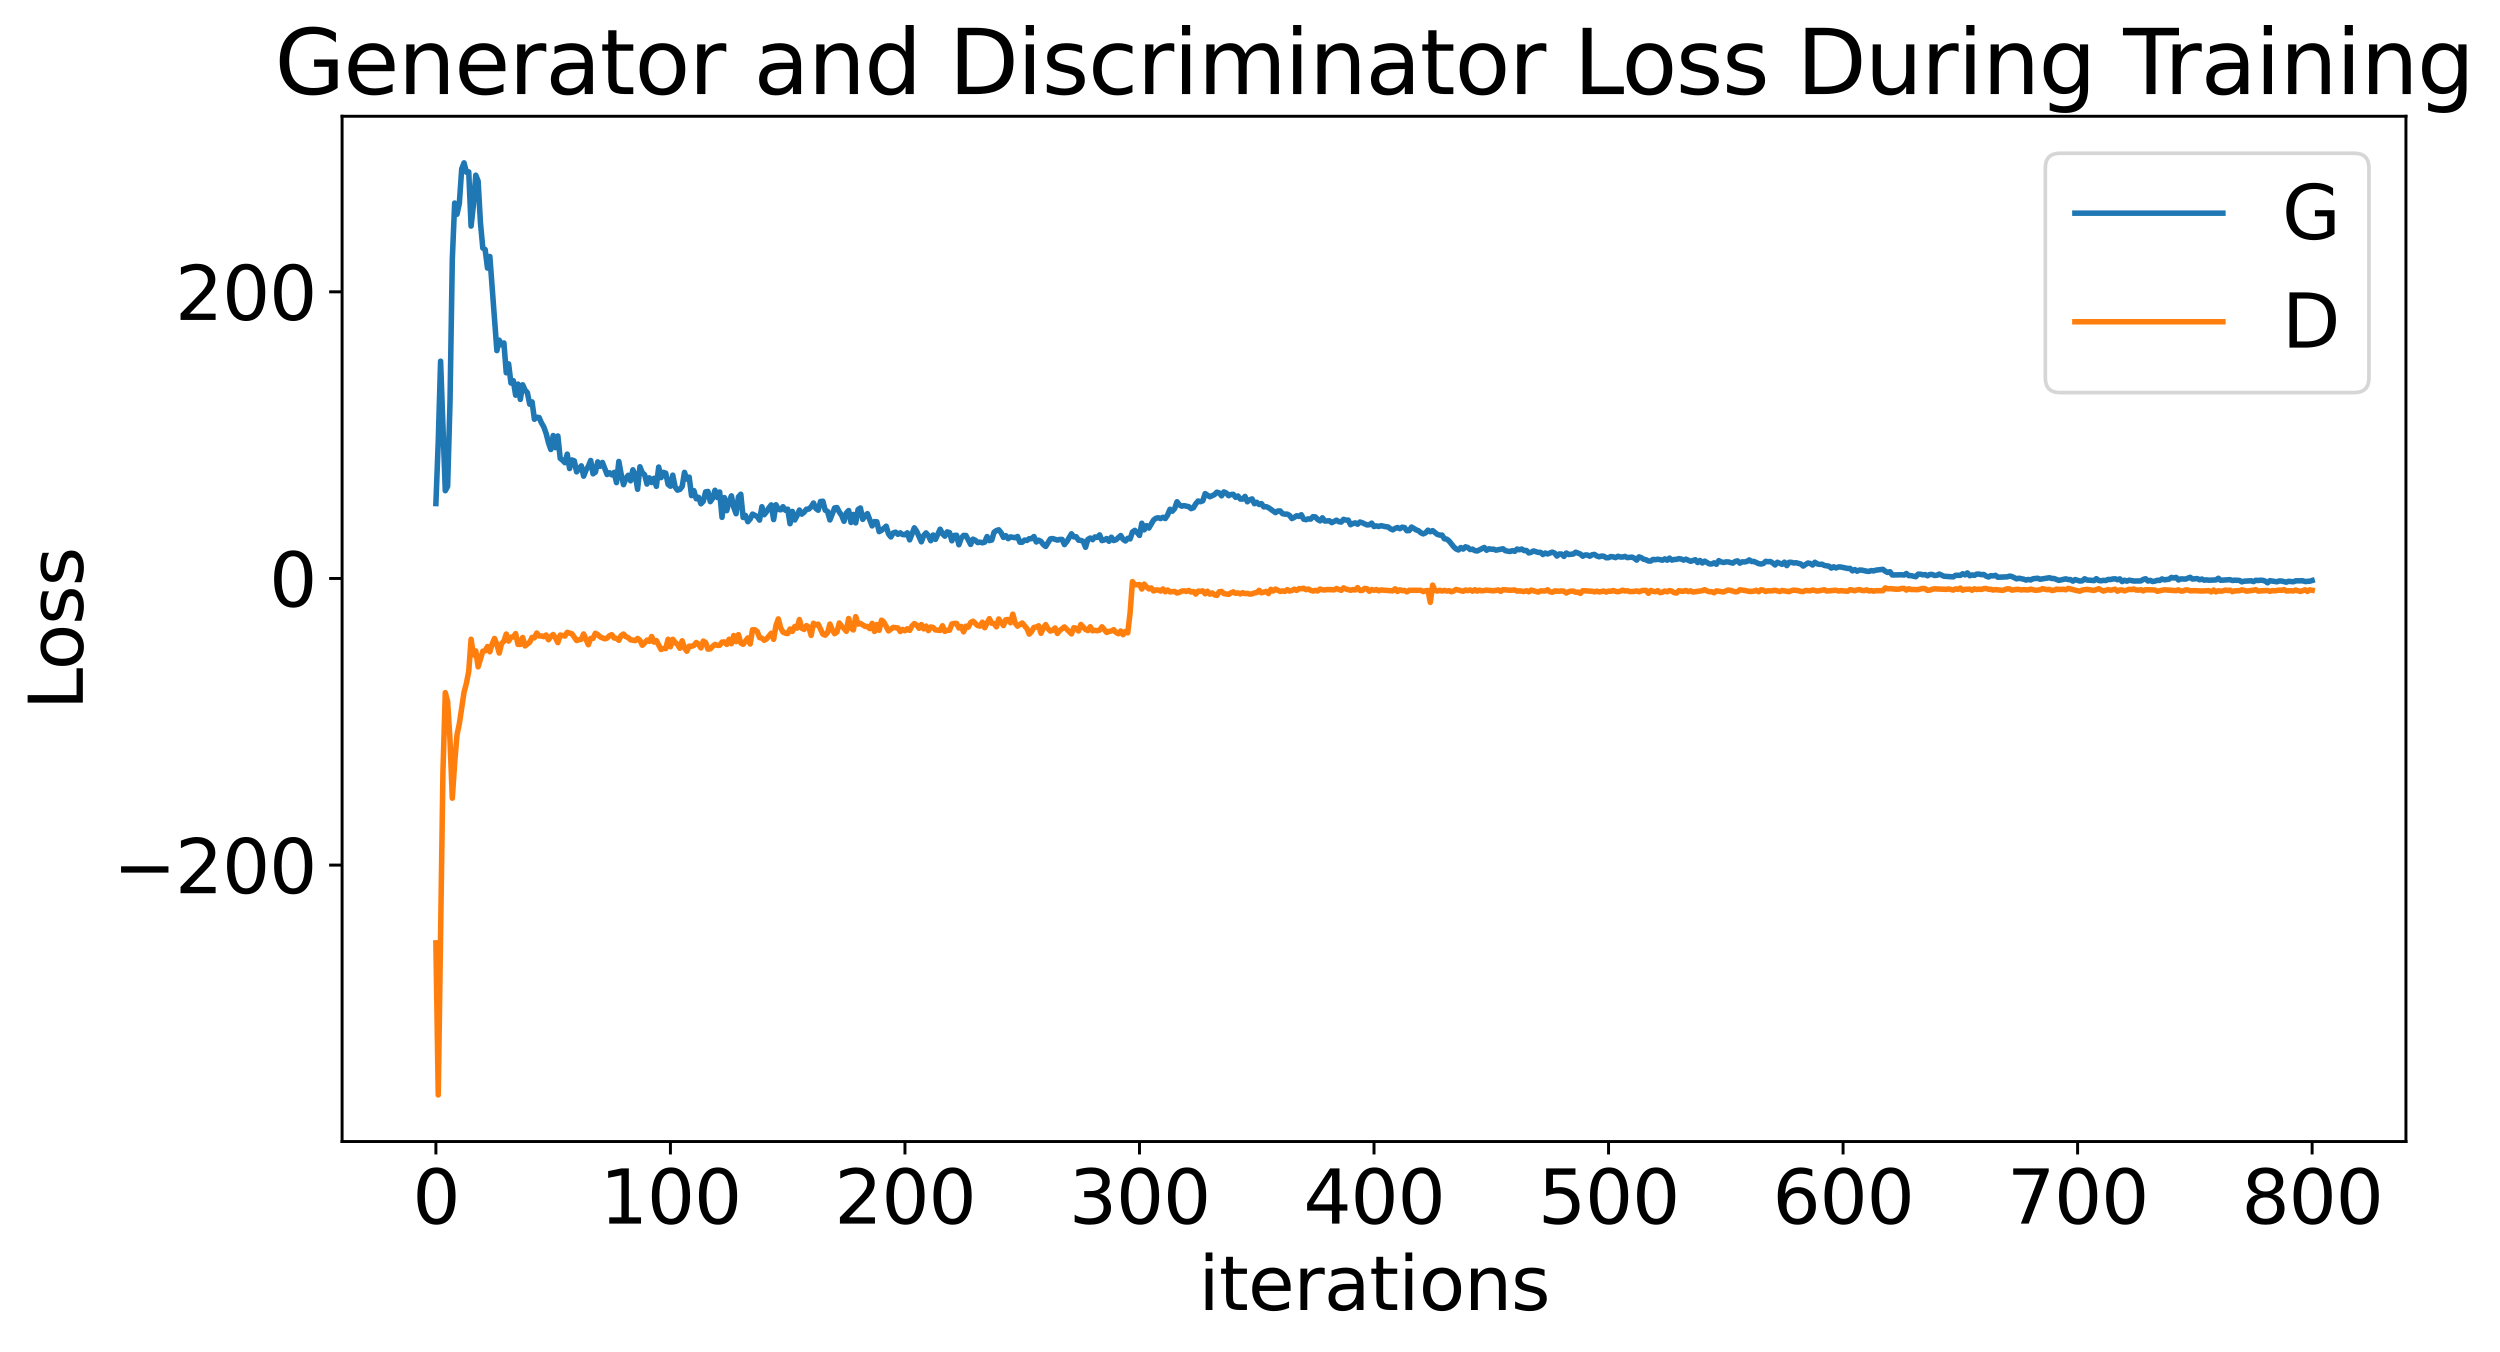 <?xml version="1.0" encoding="utf-8" standalone="no"?>
<!DOCTYPE svg PUBLIC "-//W3C//DTD SVG 1.1//EN"
  "http://www.w3.org/Graphics/SVG/1.1/DTD/svg11.dtd">
<svg xmlns:xlink="http://www.w3.org/1999/xlink" width="675.923pt" height="365.549pt" viewBox="0 0 675.923 365.549" xmlns="http://www.w3.org/2000/svg" version="1.1">
 <defs>
  <style type="text/css">*{stroke-linejoin: round; stroke-linecap: butt}</style>
 </defs>
 <g id="figure_1">
  <g id="patch_1">
   <path d="M 0 365.549 
L 675.923 365.549 
L 675.923 -0 
L 0 -0 
z
" style="fill: #ffffff"/>
  </g>
  <g id="axes_1">
   <g id="patch_2">
    <path d="M 92.491 308.636 
L 650.491 308.636 
L 650.491 31.436 
L 92.491 31.436 
z
" style="fill: #ffffff"/>
   </g>
   <g id="matplotlib.axis_1">
    <g id="xtick_1">
     <g id="line2d_1">
      <defs>
       <path id="m367b1b3e85" d="M 0 0 
L 0 3.5 
" style="stroke: #000000; stroke-width: 0.8"/>
      </defs>
      <g>
       <use xlink:href="#m367b1b3e85" x="117.854" y="308.636" style="stroke: #000000; stroke-width: 0.8"/>
      </g>
     </g>
     <g id="text_1">
      <!-- 0 -->
      <g transform="translate(111.492 330.833) scale(0.2 -0.2)">
       <defs>
        <path id="DejaVuSans-30" d="M 2034 4250 
Q 1547 4250 1301 3770 
Q 1056 3291 1056 2328 
Q 1056 1369 1301 889 
Q 1547 409 2034 409 
Q 2525 409 2770 889 
Q 3016 1369 3016 2328 
Q 3016 3291 2770 3770 
Q 2525 4250 2034 4250 
z
M 2034 4750 
Q 2819 4750 3233 4129 
Q 3647 3509 3647 2328 
Q 3647 1150 3233 529 
Q 2819 -91 2034 -91 
Q 1250 -91 836 529 
Q 422 1150 422 2328 
Q 422 3509 836 4129 
Q 1250 4750 2034 4750 
z
" transform="scale(0.016)"/>
       </defs>
       <use xlink:href="#DejaVuSans-30"/>
      </g>
     </g>
    </g>
    <g id="xtick_2">
     <g id="line2d_2">
      <g>
       <use xlink:href="#m367b1b3e85" x="181.263" y="308.636" style="stroke: #000000; stroke-width: 0.8"/>
      </g>
     </g>
     <g id="text_2">
      <!-- 100 -->
      <g transform="translate(162.176 330.833) scale(0.2 -0.2)">
       <defs>
        <path id="DejaVuSans-31" d="M 794 531 
L 1825 531 
L 1825 4091 
L 703 3866 
L 703 4441 
L 1819 4666 
L 2450 4666 
L 2450 531 
L 3481 531 
L 3481 0 
L 794 0 
L 794 531 
z
" transform="scale(0.016)"/>
       </defs>
       <use xlink:href="#DejaVuSans-31"/>
       <use xlink:href="#DejaVuSans-30" x="63.623"/>
       <use xlink:href="#DejaVuSans-30" x="127.246"/>
      </g>
     </g>
    </g>
    <g id="xtick_3">
     <g id="line2d_3">
      <g>
       <use xlink:href="#m367b1b3e85" x="244.672" y="308.636" style="stroke: #000000; stroke-width: 0.8"/>
      </g>
     </g>
     <g id="text_3">
      <!-- 200 -->
      <g transform="translate(225.585 330.833) scale(0.2 -0.2)">
       <defs>
        <path id="DejaVuSans-32" d="M 1228 531 
L 3431 531 
L 3431 0 
L 469 0 
L 469 531 
Q 828 903 1448 1529 
Q 2069 2156 2228 2338 
Q 2531 2678 2651 2914 
Q 2772 3150 2772 3378 
Q 2772 3750 2511 3984 
Q 2250 4219 1831 4219 
Q 1534 4219 1204 4116 
Q 875 4013 500 3803 
L 500 4441 
Q 881 4594 1212 4672 
Q 1544 4750 1819 4750 
Q 2544 4750 2975 4387 
Q 3406 4025 3406 3419 
Q 3406 3131 3298 2873 
Q 3191 2616 2906 2266 
Q 2828 2175 2409 1742 
Q 1991 1309 1228 531 
z
" transform="scale(0.016)"/>
       </defs>
       <use xlink:href="#DejaVuSans-32"/>
       <use xlink:href="#DejaVuSans-30" x="63.623"/>
       <use xlink:href="#DejaVuSans-30" x="127.246"/>
      </g>
     </g>
    </g>
    <g id="xtick_4">
     <g id="line2d_4">
      <g>
       <use xlink:href="#m367b1b3e85" x="308.082" y="308.636" style="stroke: #000000; stroke-width: 0.8"/>
      </g>
     </g>
     <g id="text_4">
      <!-- 300 -->
      <g transform="translate(288.994 330.833) scale(0.2 -0.2)">
       <defs>
        <path id="DejaVuSans-33" d="M 2597 2516 
Q 3050 2419 3304 2112 
Q 3559 1806 3559 1356 
Q 3559 666 3084 287 
Q 2609 -91 1734 -91 
Q 1441 -91 1130 -33 
Q 819 25 488 141 
L 488 750 
Q 750 597 1062 519 
Q 1375 441 1716 441 
Q 2309 441 2620 675 
Q 2931 909 2931 1356 
Q 2931 1769 2642 2001 
Q 2353 2234 1838 2234 
L 1294 2234 
L 1294 2753 
L 1863 2753 
Q 2328 2753 2575 2939 
Q 2822 3125 2822 3475 
Q 2822 3834 2567 4026 
Q 2313 4219 1838 4219 
Q 1578 4219 1281 4162 
Q 984 4106 628 3988 
L 628 4550 
Q 988 4650 1302 4700 
Q 1616 4750 1894 4750 
Q 2613 4750 3031 4423 
Q 3450 4097 3450 3541 
Q 3450 3153 3228 2886 
Q 3006 2619 2597 2516 
z
" transform="scale(0.016)"/>
       </defs>
       <use xlink:href="#DejaVuSans-33"/>
       <use xlink:href="#DejaVuSans-30" x="63.623"/>
       <use xlink:href="#DejaVuSans-30" x="127.246"/>
      </g>
     </g>
    </g>
    <g id="xtick_5">
     <g id="line2d_5">
      <g>
       <use xlink:href="#m367b1b3e85" x="371.491" y="308.636" style="stroke: #000000; stroke-width: 0.8"/>
      </g>
     </g>
     <g id="text_5">
      <!-- 400 -->
      <g transform="translate(352.403 330.833) scale(0.2 -0.2)">
       <defs>
        <path id="DejaVuSans-34" d="M 2419 4116 
L 825 1625 
L 2419 1625 
L 2419 4116 
z
M 2253 4666 
L 3047 4666 
L 3047 1625 
L 3713 1625 
L 3713 1100 
L 3047 1100 
L 3047 0 
L 2419 0 
L 2419 1100 
L 313 1100 
L 313 1709 
L 2253 4666 
z
" transform="scale(0.016)"/>
       </defs>
       <use xlink:href="#DejaVuSans-34"/>
       <use xlink:href="#DejaVuSans-30" x="63.623"/>
       <use xlink:href="#DejaVuSans-30" x="127.246"/>
      </g>
     </g>
    </g>
    <g id="xtick_6">
     <g id="line2d_6">
      <g>
       <use xlink:href="#m367b1b3e85" x="434.9" y="308.636" style="stroke: #000000; stroke-width: 0.8"/>
      </g>
     </g>
     <g id="text_6">
      <!-- 500 -->
      <g transform="translate(415.812 330.833) scale(0.2 -0.2)">
       <defs>
        <path id="DejaVuSans-35" d="M 691 4666 
L 3169 4666 
L 3169 4134 
L 1269 4134 
L 1269 2991 
Q 1406 3038 1543 3061 
Q 1681 3084 1819 3084 
Q 2600 3084 3056 2656 
Q 3513 2228 3513 1497 
Q 3513 744 3044 326 
Q 2575 -91 1722 -91 
Q 1428 -91 1123 -41 
Q 819 9 494 109 
L 494 744 
Q 775 591 1075 516 
Q 1375 441 1709 441 
Q 2250 441 2565 725 
Q 2881 1009 2881 1497 
Q 2881 1984 2565 2268 
Q 2250 2553 1709 2553 
Q 1456 2553 1204 2497 
Q 953 2441 691 2322 
L 691 4666 
z
" transform="scale(0.016)"/>
       </defs>
       <use xlink:href="#DejaVuSans-35"/>
       <use xlink:href="#DejaVuSans-30" x="63.623"/>
       <use xlink:href="#DejaVuSans-30" x="127.246"/>
      </g>
     </g>
    </g>
    <g id="xtick_7">
     <g id="line2d_7">
      <g>
       <use xlink:href="#m367b1b3e85" x="498.309" y="308.636" style="stroke: #000000; stroke-width: 0.8"/>
      </g>
     </g>
     <g id="text_7">
      <!-- 600 -->
      <g transform="translate(479.221 330.833) scale(0.2 -0.2)">
       <defs>
        <path id="DejaVuSans-36" d="M 2113 2584 
Q 1688 2584 1439 2293 
Q 1191 2003 1191 1497 
Q 1191 994 1439 701 
Q 1688 409 2113 409 
Q 2538 409 2786 701 
Q 3034 994 3034 1497 
Q 3034 2003 2786 2293 
Q 2538 2584 2113 2584 
z
M 3366 4563 
L 3366 3988 
Q 3128 4100 2886 4159 
Q 2644 4219 2406 4219 
Q 1781 4219 1451 3797 
Q 1122 3375 1075 2522 
Q 1259 2794 1537 2939 
Q 1816 3084 2150 3084 
Q 2853 3084 3261 2657 
Q 3669 2231 3669 1497 
Q 3669 778 3244 343 
Q 2819 -91 2113 -91 
Q 1303 -91 875 529 
Q 447 1150 447 2328 
Q 447 3434 972 4092 
Q 1497 4750 2381 4750 
Q 2619 4750 2861 4703 
Q 3103 4656 3366 4563 
z
" transform="scale(0.016)"/>
       </defs>
       <use xlink:href="#DejaVuSans-36"/>
       <use xlink:href="#DejaVuSans-30" x="63.623"/>
       <use xlink:href="#DejaVuSans-30" x="127.246"/>
      </g>
     </g>
    </g>
    <g id="xtick_8">
     <g id="line2d_8">
      <g>
       <use xlink:href="#m367b1b3e85" x="561.718" y="308.636" style="stroke: #000000; stroke-width: 0.8"/>
      </g>
     </g>
     <g id="text_8">
      <!-- 700 -->
      <g transform="translate(542.63 330.833) scale(0.2 -0.2)">
       <defs>
        <path id="DejaVuSans-37" d="M 525 4666 
L 3525 4666 
L 3525 4397 
L 1831 0 
L 1172 0 
L 2766 4134 
L 525 4134 
L 525 4666 
z
" transform="scale(0.016)"/>
       </defs>
       <use xlink:href="#DejaVuSans-37"/>
       <use xlink:href="#DejaVuSans-30" x="63.623"/>
       <use xlink:href="#DejaVuSans-30" x="127.246"/>
      </g>
     </g>
    </g>
    <g id="xtick_9">
     <g id="line2d_9">
      <g>
       <use xlink:href="#m367b1b3e85" x="625.127" y="308.636" style="stroke: #000000; stroke-width: 0.8"/>
      </g>
     </g>
     <g id="text_9">
      <!-- 800 -->
      <g transform="translate(606.039 330.833) scale(0.2 -0.2)">
       <defs>
        <path id="DejaVuSans-38" d="M 2034 2216 
Q 1584 2216 1326 1975 
Q 1069 1734 1069 1313 
Q 1069 891 1326 650 
Q 1584 409 2034 409 
Q 2484 409 2743 651 
Q 3003 894 3003 1313 
Q 3003 1734 2745 1975 
Q 2488 2216 2034 2216 
z
M 1403 2484 
Q 997 2584 770 2862 
Q 544 3141 544 3541 
Q 544 4100 942 4425 
Q 1341 4750 2034 4750 
Q 2731 4750 3128 4425 
Q 3525 4100 3525 3541 
Q 3525 3141 3298 2862 
Q 3072 2584 2669 2484 
Q 3125 2378 3379 2068 
Q 3634 1759 3634 1313 
Q 3634 634 3220 271 
Q 2806 -91 2034 -91 
Q 1263 -91 848 271 
Q 434 634 434 1313 
Q 434 1759 690 2068 
Q 947 2378 1403 2484 
z
M 1172 3481 
Q 1172 3119 1398 2916 
Q 1625 2713 2034 2713 
Q 2441 2713 2670 2916 
Q 2900 3119 2900 3481 
Q 2900 3844 2670 4047 
Q 2441 4250 2034 4250 
Q 1625 4250 1398 4047 
Q 1172 3844 1172 3481 
z
" transform="scale(0.016)"/>
       </defs>
       <use xlink:href="#DejaVuSans-38"/>
       <use xlink:href="#DejaVuSans-30" x="63.623"/>
       <use xlink:href="#DejaVuSans-30" x="127.246"/>
      </g>
     </g>
    </g>
    <g id="text_10">
     <!-- iterations -->
     <g transform="translate(324.036 354.189) scale(0.2 -0.2)">
      <defs>
       <path id="DejaVuSans-69" d="M 603 3500 
L 1178 3500 
L 1178 0 
L 603 0 
L 603 3500 
z
M 603 4863 
L 1178 4863 
L 1178 4134 
L 603 4134 
L 603 4863 
z
" transform="scale(0.016)"/>
       <path id="DejaVuSans-74" d="M 1172 4494 
L 1172 3500 
L 2356 3500 
L 2356 3053 
L 1172 3053 
L 1172 1153 
Q 1172 725 1289 603 
Q 1406 481 1766 481 
L 2356 481 
L 2356 0 
L 1766 0 
Q 1100 0 847 248 
Q 594 497 594 1153 
L 594 3053 
L 172 3053 
L 172 3500 
L 594 3500 
L 594 4494 
L 1172 4494 
z
" transform="scale(0.016)"/>
       <path id="DejaVuSans-65" d="M 3597 1894 
L 3597 1613 
L 953 1613 
Q 991 1019 1311 708 
Q 1631 397 2203 397 
Q 2534 397 2845 478 
Q 3156 559 3463 722 
L 3463 178 
Q 3153 47 2828 -22 
Q 2503 -91 2169 -91 
Q 1331 -91 842 396 
Q 353 884 353 1716 
Q 353 2575 817 3079 
Q 1281 3584 2069 3584 
Q 2775 3584 3186 3129 
Q 3597 2675 3597 1894 
z
M 3022 2063 
Q 3016 2534 2758 2815 
Q 2500 3097 2075 3097 
Q 1594 3097 1305 2825 
Q 1016 2553 972 2059 
L 3022 2063 
z
" transform="scale(0.016)"/>
       <path id="DejaVuSans-72" d="M 2631 2963 
Q 2534 3019 2420 3045 
Q 2306 3072 2169 3072 
Q 1681 3072 1420 2755 
Q 1159 2438 1159 1844 
L 1159 0 
L 581 0 
L 581 3500 
L 1159 3500 
L 1159 2956 
Q 1341 3275 1631 3429 
Q 1922 3584 2338 3584 
Q 2397 3584 2469 3576 
Q 2541 3569 2628 3553 
L 2631 2963 
z
" transform="scale(0.016)"/>
       <path id="DejaVuSans-61" d="M 2194 1759 
Q 1497 1759 1228 1600 
Q 959 1441 959 1056 
Q 959 750 1161 570 
Q 1363 391 1709 391 
Q 2188 391 2477 730 
Q 2766 1069 2766 1631 
L 2766 1759 
L 2194 1759 
z
M 3341 1997 
L 3341 0 
L 2766 0 
L 2766 531 
Q 2569 213 2275 61 
Q 1981 -91 1556 -91 
Q 1019 -91 701 211 
Q 384 513 384 1019 
Q 384 1609 779 1909 
Q 1175 2209 1959 2209 
L 2766 2209 
L 2766 2266 
Q 2766 2663 2505 2880 
Q 2244 3097 1772 3097 
Q 1472 3097 1187 3025 
Q 903 2953 641 2809 
L 641 3341 
Q 956 3463 1253 3523 
Q 1550 3584 1831 3584 
Q 2591 3584 2966 3190 
Q 3341 2797 3341 1997 
z
" transform="scale(0.016)"/>
       <path id="DejaVuSans-6f" d="M 1959 3097 
Q 1497 3097 1228 2736 
Q 959 2375 959 1747 
Q 959 1119 1226 758 
Q 1494 397 1959 397 
Q 2419 397 2687 759 
Q 2956 1122 2956 1747 
Q 2956 2369 2687 2733 
Q 2419 3097 1959 3097 
z
M 1959 3584 
Q 2709 3584 3137 3096 
Q 3566 2609 3566 1747 
Q 3566 888 3137 398 
Q 2709 -91 1959 -91 
Q 1206 -91 779 398 
Q 353 888 353 1747 
Q 353 2609 779 3096 
Q 1206 3584 1959 3584 
z
" transform="scale(0.016)"/>
       <path id="DejaVuSans-6e" d="M 3513 2113 
L 3513 0 
L 2938 0 
L 2938 2094 
Q 2938 2591 2744 2837 
Q 2550 3084 2163 3084 
Q 1697 3084 1428 2787 
Q 1159 2491 1159 1978 
L 1159 0 
L 581 0 
L 581 3500 
L 1159 3500 
L 1159 2956 
Q 1366 3272 1645 3428 
Q 1925 3584 2291 3584 
Q 2894 3584 3203 3211 
Q 3513 2838 3513 2113 
z
" transform="scale(0.016)"/>
       <path id="DejaVuSans-73" d="M 2834 3397 
L 2834 2853 
Q 2591 2978 2328 3040 
Q 2066 3103 1784 3103 
Q 1356 3103 1142 2972 
Q 928 2841 928 2578 
Q 928 2378 1081 2264 
Q 1234 2150 1697 2047 
L 1894 2003 
Q 2506 1872 2764 1633 
Q 3022 1394 3022 966 
Q 3022 478 2636 193 
Q 2250 -91 1575 -91 
Q 1294 -91 989 -36 
Q 684 19 347 128 
L 347 722 
Q 666 556 975 473 
Q 1284 391 1588 391 
Q 1994 391 2212 530 
Q 2431 669 2431 922 
Q 2431 1156 2273 1281 
Q 2116 1406 1581 1522 
L 1381 1569 
Q 847 1681 609 1914 
Q 372 2147 372 2553 
Q 372 3047 722 3315 
Q 1072 3584 1716 3584 
Q 2034 3584 2315 3537 
Q 2597 3491 2834 3397 
z
" transform="scale(0.016)"/>
      </defs>
      <use xlink:href="#DejaVuSans-69"/>
      <use xlink:href="#DejaVuSans-74" x="27.783"/>
      <use xlink:href="#DejaVuSans-65" x="66.992"/>
      <use xlink:href="#DejaVuSans-72" x="128.516"/>
      <use xlink:href="#DejaVuSans-61" x="169.629"/>
      <use xlink:href="#DejaVuSans-74" x="230.908"/>
      <use xlink:href="#DejaVuSans-69" x="270.117"/>
      <use xlink:href="#DejaVuSans-6f" x="297.9"/>
      <use xlink:href="#DejaVuSans-6e" x="359.082"/>
      <use xlink:href="#DejaVuSans-73" x="422.461"/>
     </g>
    </g>
   </g>
   <g id="matplotlib.axis_2">
    <g id="ytick_1">
     <g id="line2d_10">
      <defs>
       <path id="m7cc8d601c6" d="M 0 0 
L -3.5 0 
" style="stroke: #000000; stroke-width: 0.8"/>
      </defs>
      <g>
       <use xlink:href="#m7cc8d601c6" x="92.491" y="233.899" style="stroke: #000000; stroke-width: 0.8"/>
      </g>
     </g>
     <g id="text_11">
      <!-- −200 -->
      <g transform="translate(30.556 241.498) scale(0.2 -0.2)">
       <defs>
        <path id="DejaVuSans-2212" d="M 678 2272 
L 4684 2272 
L 4684 1741 
L 678 1741 
L 678 2272 
z
" transform="scale(0.016)"/>
       </defs>
       <use xlink:href="#DejaVuSans-2212"/>
       <use xlink:href="#DejaVuSans-32" x="83.789"/>
       <use xlink:href="#DejaVuSans-30" x="147.412"/>
       <use xlink:href="#DejaVuSans-30" x="211.035"/>
      </g>
     </g>
    </g>
    <g id="ytick_2">
     <g id="line2d_11">
      <g>
       <use xlink:href="#m7cc8d601c6" x="92.491" y="156.401" style="stroke: #000000; stroke-width: 0.8"/>
      </g>
     </g>
     <g id="text_12">
      <!-- 0 -->
      <g transform="translate(72.766 163.999) scale(0.2 -0.2)">
       <use xlink:href="#DejaVuSans-30"/>
      </g>
     </g>
    </g>
    <g id="ytick_3">
     <g id="line2d_12">
      <g>
       <use xlink:href="#m7cc8d601c6" x="92.491" y="78.903" style="stroke: #000000; stroke-width: 0.8"/>
      </g>
     </g>
     <g id="text_13">
      <!-- 200 -->
      <g transform="translate(47.316 86.501) scale(0.2 -0.2)">
       <use xlink:href="#DejaVuSans-32"/>
       <use xlink:href="#DejaVuSans-30" x="63.623"/>
       <use xlink:href="#DejaVuSans-30" x="127.246"/>
      </g>
     </g>
    </g>
    <g id="text_14">
     <!-- Loss -->
     <g transform="translate(22.397 191.971) rotate(-90) scale(0.2 -0.2)">
      <defs>
       <path id="DejaVuSans-4c" d="M 628 4666 
L 1259 4666 
L 1259 531 
L 3531 531 
L 3531 0 
L 628 0 
L 628 4666 
z
" transform="scale(0.016)"/>
      </defs>
      <use xlink:href="#DejaVuSans-4c"/>
      <use xlink:href="#DejaVuSans-6f" x="53.963"/>
      <use xlink:href="#DejaVuSans-73" x="115.145"/>
      <use xlink:href="#DejaVuSans-73" x="167.244"/>
     </g>
    </g>
   </g>
   <g id="line2d_13">
    <path d="M 117.854 136.14 
L 118.488 119.386 
L 119.122 97.659 
L 120.391 132.665 
L 121.025 131.502 
L 121.659 109.075 
L 122.293 70.057 
L 122.927 54.902 
L 123.561 57.927 
L 124.195 54.949 
L 124.829 45.68 
L 125.463 44.036 
L 126.097 46.554 
L 126.732 46.465 
L 127.366 61.121 
L 128 55.452 
L 128.634 47.372 
L 129.268 48.944 
L 129.902 60.277 
L 130.536 67.071 
L 131.17 67.467 
L 131.804 72.478 
L 132.438 69.343 
L 134.341 94.791 
L 134.975 91.969 
L 135.609 93.23 
L 136.243 92.73 
L 136.877 100.784 
L 137.511 98.378 
L 138.145 103.556 
L 138.779 102.927 
L 139.413 106.844 
L 140.047 103.849 
L 140.682 107.982 
L 141.316 104.046 
L 141.95 105.455 
L 142.584 106.16 
L 143.218 109.28 
L 143.852 108.658 
L 144.486 113.349 
L 145.12 112.803 
L 145.754 112.887 
L 146.388 114.323 
L 147.022 115.419 
L 147.657 117.193 
L 148.291 119.699 
L 148.925 121.53 
L 149.559 117.759 
L 150.193 121.031 
L 150.827 117.875 
L 151.461 123.929 
L 152.095 124.438 
L 152.729 125.099 
L 153.363 122.79 
L 153.997 126.681 
L 154.632 124.354 
L 155.266 124.599 
L 155.9 127.579 
L 157.168 125.95 
L 157.802 128.74 
L 158.436 127.12 
L 159.07 126.067 
L 159.704 124.5 
L 160.338 128.1 
L 160.972 127.649 
L 161.607 124.881 
L 162.241 126.072 
L 162.875 125.034 
L 164.143 128.292 
L 164.777 127.82 
L 165.411 128.384 
L 166.045 127.725 
L 166.679 130.487 
L 167.313 124.764 
L 167.947 128.249 
L 168.582 131.038 
L 169.216 129.37 
L 169.85 128.508 
L 170.484 129.993 
L 171.118 127.025 
L 171.752 128.463 
L 172.386 132.281 
L 173.02 126.205 
L 173.654 127.787 
L 174.288 128.366 
L 174.922 130.871 
L 175.557 129.202 
L 176.191 130.455 
L 176.825 129.325 
L 177.459 131.487 
L 178.093 126.281 
L 178.727 129.134 
L 179.361 127.715 
L 179.995 127.934 
L 180.629 130.968 
L 181.263 131.452 
L 181.897 128.474 
L 182.532 131.652 
L 183.166 132.517 
L 183.8 132.328 
L 184.434 131.551 
L 185.068 127.72 
L 185.702 129.542 
L 186.336 129.013 
L 186.97 133.998 
L 187.604 132.653 
L 188.238 134.847 
L 188.872 134.467 
L 189.507 136.2 
L 190.141 135.547 
L 190.775 132.984 
L 191.409 132.882 
L 192.043 135.628 
L 192.677 134.707 
L 193.311 132.555 
L 193.945 134.507 
L 194.579 133.026 
L 195.213 139.876 
L 195.847 134.537 
L 196.482 138.061 
L 197.116 135.611 
L 197.75 134.071 
L 198.384 137.174 
L 199.018 138.894 
L 199.652 134.347 
L 200.286 133.629 
L 200.92 139.905 
L 201.554 139.352 
L 202.188 141.054 
L 202.822 140.309 
L 203.457 138.999 
L 204.725 139.654 
L 205.359 140.618 
L 205.993 137.012 
L 206.627 139.155 
L 207.261 138.343 
L 207.895 137.298 
L 208.529 136.511 
L 209.163 140.474 
L 209.797 136.475 
L 210.432 137.702 
L 211.066 137.835 
L 211.7 137.004 
L 212.334 137.95 
L 212.968 137.668 
L 213.602 141.592 
L 214.236 138.274 
L 214.87 140.583 
L 215.504 139.393 
L 216.138 137.904 
L 216.772 139.008 
L 217.407 138.483 
L 218.041 137.668 
L 218.675 137.641 
L 219.309 137.022 
L 219.943 136.006 
L 220.577 137.474 
L 221.211 137.945 
L 221.845 135.58 
L 222.479 135.523 
L 223.113 137.943 
L 223.747 138.274 
L 224.382 140.578 
L 225.65 137.335 
L 226.284 137.226 
L 226.918 138.423 
L 227.552 139.345 
L 228.186 140.936 
L 228.82 138.706 
L 229.454 138.032 
L 230.088 141.259 
L 230.722 139.099 
L 231.357 141.37 
L 231.991 137.772 
L 232.625 137.348 
L 233.259 140.418 
L 233.893 139.414 
L 234.527 138.879 
L 235.795 142.185 
L 236.429 141.025 
L 237.063 141.072 
L 237.697 143.736 
L 238.332 143.389 
L 239.6 142.272 
L 240.234 144.384 
L 240.868 145.164 
L 241.502 144.087 
L 242.136 143.884 
L 242.77 144.458 
L 243.404 144.067 
L 244.038 144.523 
L 244.672 144.576 
L 245.307 144.057 
L 245.941 145.965 
L 247.209 142.713 
L 247.843 143.652 
L 249.111 146.492 
L 249.745 144.781 
L 250.379 144.082 
L 251.013 144.852 
L 251.647 146.19 
L 252.282 144.657 
L 252.916 145.826 
L 254.184 143.08 
L 254.818 144.296 
L 255.452 144.961 
L 256.086 143.809 
L 256.72 143.998 
L 257.354 146.216 
L 257.988 144.777 
L 258.622 144.719 
L 259.257 147.279 
L 259.891 145.481 
L 260.525 144.759 
L 261.159 144.778 
L 262.427 147.196 
L 263.061 145.772 
L 263.695 146.071 
L 264.329 146.691 
L 264.963 146.572 
L 265.597 146.758 
L 266.232 146.584 
L 266.866 145.073 
L 267.5 146.164 
L 268.134 146.019 
L 268.768 143.898 
L 269.402 143.448 
L 270.036 143.243 
L 270.67 144.034 
L 271.304 145.291 
L 271.938 144.827 
L 272.572 145.636 
L 273.207 145.168 
L 274.475 145.381 
L 275.109 145.052 
L 275.743 146.596 
L 276.377 146.597 
L 277.011 146.024 
L 277.645 146.121 
L 278.279 145.644 
L 278.913 145.637 
L 279.547 145.064 
L 280.182 146.528 
L 280.816 146.055 
L 281.45 146.379 
L 282.084 147.245 
L 282.718 147.743 
L 283.986 145.699 
L 284.62 145.614 
L 285.888 146.032 
L 286.522 145.842 
L 287.157 145.851 
L 287.791 147.242 
L 288.425 146.433 
L 289.693 144.331 
L 290.327 145.157 
L 290.961 145.113 
L 291.595 146.047 
L 292.229 146.109 
L 292.863 146.358 
L 293.497 147.967 
L 294.132 145.834 
L 294.766 145.472 
L 295.4 145.909 
L 296.034 145.176 
L 296.668 145.312 
L 297.302 144.622 
L 297.936 146.161 
L 298.57 145.989 
L 299.204 145.61 
L 299.838 146.34 
L 300.472 145.256 
L 301.107 146.137 
L 301.741 145.935 
L 303.009 144.794 
L 303.643 145.823 
L 304.277 146.259 
L 304.911 145.546 
L 305.545 145.704 
L 306.179 143.834 
L 306.813 143.393 
L 307.447 143.984 
L 308.082 144.764 
L 308.716 141.472 
L 309.35 143.258 
L 309.984 142.123 
L 310.618 142.771 
L 311.886 140.614 
L 312.52 140.124 
L 313.154 139.984 
L 313.788 140.199 
L 314.422 139.866 
L 315.057 140.192 
L 315.691 139.209 
L 316.325 137.7 
L 316.959 138.212 
L 317.593 137.473 
L 318.227 135.659 
L 318.861 136.514 
L 319.495 136.846 
L 320.129 136.709 
L 321.397 136.991 
L 322.032 137.518 
L 322.666 137.285 
L 323.3 136.197 
L 323.934 135.462 
L 324.568 135.643 
L 325.202 135.398 
L 325.836 133.459 
L 327.104 134.31 
L 328.372 133.713 
L 329.007 133.074 
L 329.641 133.282 
L 330.275 134.055 
L 330.909 133.006 
L 331.543 133.292 
L 332.177 134.015 
L 332.811 133.692 
L 333.445 133.654 
L 334.079 134.464 
L 334.713 134.108 
L 335.347 134.925 
L 335.982 134.937 
L 336.616 134.225 
L 337.25 135.659 
L 337.884 135.125 
L 338.518 134.892 
L 339.152 136.185 
L 339.786 135.805 
L 340.42 136.403 
L 341.054 136.163 
L 341.688 137.044 
L 342.322 136.978 
L 342.957 137.257 
L 344.859 138.599 
L 345.493 138.164 
L 346.127 138.149 
L 346.761 138.876 
L 347.395 139.009 
L 348.029 138.997 
L 348.663 139.359 
L 349.297 140.196 
L 349.932 139.888 
L 350.566 139.446 
L 351.2 139.625 
L 351.834 139.176 
L 352.468 140.361 
L 353.102 140.508 
L 353.736 140.278 
L 354.37 140.344 
L 355.004 139.689 
L 355.638 139.764 
L 356.272 140.471 
L 356.907 140.824 
L 357.541 140.008 
L 358.175 140.868 
L 359.443 140.81 
L 360.077 141.31 
L 361.345 140.643 
L 361.979 141.05 
L 362.613 141.153 
L 363.247 140.423 
L 363.882 140.617 
L 364.516 140.614 
L 365.15 141.863 
L 365.784 141.54 
L 366.418 141.369 
L 367.052 141.728 
L 367.686 141.138 
L 368.32 141.339 
L 369.588 141.923 
L 370.222 141.879 
L 370.857 141.446 
L 371.491 142.349 
L 372.125 142.178 
L 372.759 142.347 
L 373.393 142.126 
L 374.661 142.4 
L 375.295 142.475 
L 375.929 142.971 
L 376.563 143.255 
L 377.197 142.867 
L 377.832 142.625 
L 378.466 142.94 
L 379.1 142.544 
L 379.734 142.637 
L 380.368 143.491 
L 381.002 143.441 
L 381.636 142.499 
L 382.904 143.268 
L 383.538 143.509 
L 384.172 144.054 
L 384.807 144.345 
L 385.441 144.042 
L 386.075 143.35 
L 386.709 143.767 
L 387.343 143.468 
L 388.611 144.489 
L 389.245 144.669 
L 389.879 144.672 
L 390.513 145.67 
L 391.147 145.761 
L 391.782 146.258 
L 393.05 147.848 
L 393.684 148.419 
L 394.318 148.689 
L 394.952 148.047 
L 395.586 148.449 
L 396.22 147.839 
L 396.854 148.049 
L 397.488 148.58 
L 398.122 148.473 
L 398.757 148.87 
L 399.391 148.969 
L 401.293 148.023 
L 401.927 148.769 
L 402.561 148.372 
L 403.195 148.493 
L 403.829 148.478 
L 404.463 148.748 
L 406.366 148.377 
L 407 148.894 
L 408.268 149.113 
L 408.902 148.87 
L 409.536 149.059 
L 410.17 148.448 
L 410.804 148.64 
L 411.438 148.444 
L 412.072 148.854 
L 412.707 148.832 
L 413.341 149.493 
L 413.975 149.321 
L 414.609 148.955 
L 415.877 149.348 
L 416.511 149.344 
L 417.145 149.915 
L 417.779 149.514 
L 418.413 149.77 
L 419.682 149.281 
L 420.316 149.529 
L 420.95 150.34 
L 421.584 149.766 
L 422.218 149.811 
L 422.852 150.424 
L 423.486 149.526 
L 424.12 149.917 
L 425.388 149.784 
L 426.022 149.298 
L 427.291 149.799 
L 427.925 150.376 
L 428.559 150.048 
L 429.193 150.062 
L 429.827 150.378 
L 430.461 149.992 
L 431.095 149.896 
L 431.729 150.321 
L 432.363 150.541 
L 432.997 150.339 
L 433.632 150.392 
L 434.266 150.799 
L 434.9 150.784 
L 435.534 150.476 
L 436.168 150.561 
L 436.802 150.767 
L 437.436 150.405 
L 438.07 150.592 
L 438.704 150.61 
L 439.338 150.436 
L 439.972 150.759 
L 441.241 150.627 
L 441.875 150.923 
L 442.509 151.434 
L 443.143 150.56 
L 443.777 150.813 
L 444.411 151.217 
L 445.045 151.339 
L 445.679 151.683 
L 446.313 151.686 
L 446.947 151.245 
L 447.582 151.34 
L 448.216 151.189 
L 449.484 151.46 
L 450.118 151.103 
L 450.752 151.463 
L 451.386 150.909 
L 452.02 151.436 
L 452.654 151.265 
L 453.288 151.239 
L 453.922 151.036 
L 454.557 151.155 
L 455.191 151.431 
L 455.825 151.183 
L 457.093 151.762 
L 458.361 151.34 
L 458.995 152.078 
L 459.629 151.541 
L 460.263 152.217 
L 460.897 151.72 
L 462.166 152.454 
L 462.8 152.475 
L 463.434 152.178 
L 464.068 152.557 
L 464.702 151.582 
L 465.336 151.907 
L 465.97 152.087 
L 466.604 151.928 
L 467.238 151.923 
L 468.507 152.252 
L 469.141 151.787 
L 469.775 151.652 
L 470.409 152.266 
L 471.043 151.899 
L 471.677 151.932 
L 472.311 151.812 
L 472.945 151.389 
L 473.579 151.815 
L 474.213 151.796 
L 475.482 152.38 
L 476.116 152.495 
L 476.75 152.358 
L 477.384 151.78 
L 478.018 151.87 
L 478.652 151.819 
L 479.286 152.207 
L 479.92 152.745 
L 480.554 152.028 
L 481.822 152.58 
L 482.457 151.995 
L 483.091 152.918 
L 483.725 152.035 
L 484.359 152.038 
L 484.993 152.223 
L 485.627 152.15 
L 486.895 152.495 
L 487.529 153.04 
L 488.797 152.225 
L 489.432 152.338 
L 490.066 152.757 
L 490.7 152.019 
L 491.334 152.466 
L 491.968 152.592 
L 492.602 152.545 
L 493.236 152.875 
L 494.504 153.083 
L 495.138 153.593 
L 495.772 153.245 
L 496.407 153.559 
L 497.041 153.292 
L 497.675 153.298 
L 499.577 153.698 
L 500.211 153.676 
L 500.845 154.341 
L 501.479 153.995 
L 502.113 154.429 
L 502.747 154.116 
L 503.382 154.144 
L 504.65 154.426 
L 505.284 154.495 
L 505.918 154.265 
L 506.552 154.362 
L 507.186 154.155 
L 508.454 154.005 
L 509.088 153.936 
L 509.722 154.46 
L 510.357 154.769 
L 510.991 154.579 
L 511.625 155.456 
L 514.161 155.401 
L 514.795 155.466 
L 515.429 155.063 
L 516.063 155.629 
L 516.697 155.637 
L 517.966 155.926 
L 518.6 155.242 
L 519.234 155.242 
L 519.868 155.431 
L 520.502 155.342 
L 521.136 155.675 
L 521.77 155.318 
L 522.404 155.313 
L 523.038 155.587 
L 523.672 155.54 
L 524.307 155.213 
L 525.575 155.795 
L 528.111 155.969 
L 528.745 155.538 
L 530.013 155.561 
L 530.647 155.128 
L 531.282 155.427 
L 531.916 154.904 
L 532.55 155.656 
L 533.184 155.443 
L 533.818 155.553 
L 534.452 155.221 
L 535.086 155.212 
L 535.72 155.376 
L 536.354 155.325 
L 536.988 155.754 
L 537.622 156 
L 538.257 155.643 
L 538.891 155.713 
L 539.525 155.558 
L 540.159 156.061 
L 542.695 155.963 
L 543.329 155.754 
L 543.963 155.876 
L 545.232 156.5 
L 545.866 156.333 
L 547.134 156.594 
L 547.768 156.833 
L 548.402 156.669 
L 549.036 156.795 
L 549.67 156.477 
L 550.938 156.337 
L 551.572 156.608 
L 554.109 156.2 
L 554.743 156.41 
L 555.377 156.419 
L 556.645 156.92 
L 558.547 156.501 
L 559.182 156.703 
L 559.816 156.705 
L 560.45 157.113 
L 561.084 156.7 
L 562.352 157.104 
L 562.986 157.024 
L 563.62 156.49 
L 564.254 156.827 
L 565.522 156.908 
L 566.157 156.982 
L 566.791 156.459 
L 567.425 156.947 
L 568.059 157.036 
L 568.693 156.908 
L 569.327 156.963 
L 569.961 156.661 
L 570.595 156.696 
L 571.229 156.531 
L 571.863 156.491 
L 572.497 156.747 
L 573.132 156.512 
L 573.766 157.237 
L 574.4 156.882 
L 575.034 157.135 
L 575.668 156.859 
L 576.936 157.092 
L 578.838 157.061 
L 579.472 156.66 
L 580.107 156.484 
L 580.741 157.089 
L 581.375 156.92 
L 582.009 157.22 
L 582.643 157.111 
L 583.277 156.888 
L 583.911 156.938 
L 584.545 156.524 
L 585.179 156.774 
L 586.447 156.596 
L 587.082 156.121 
L 587.716 156.28 
L 588.35 156.109 
L 588.984 156.802 
L 589.618 156.506 
L 590.886 156.571 
L 592.154 156.086 
L 592.788 156.559 
L 594.057 156.429 
L 594.691 156.744 
L 595.325 156.564 
L 595.959 156.866 
L 596.593 156.778 
L 597.227 156.872 
L 599.129 156.797 
L 599.763 156.349 
L 600.397 156.889 
L 602.934 156.721 
L 603.568 156.949 
L 604.202 156.867 
L 605.47 156.925 
L 606.104 157.307 
L 606.738 157.138 
L 608.641 157.021 
L 609.275 157.242 
L 609.909 156.893 
L 610.543 156.954 
L 611.177 156.869 
L 611.811 156.912 
L 612.445 157.117 
L 613.079 157.565 
L 613.713 157.002 
L 615.616 157.304 
L 616.25 157.064 
L 616.884 157.098 
L 618.152 157.402 
L 618.786 157.157 
L 620.054 157.305 
L 620.688 157.041 
L 622.591 157.028 
L 623.225 157.231 
L 624.493 157.135 
L 625.127 156.95 
L 625.127 156.95 
" clip-path="url(#p05c3bbf98e)" style="fill: none; stroke: #1f77b4; stroke-width: 1.5; stroke-linecap: square"/>
   </g>
   <g id="line2d_14">
    <path d="M 117.854 254.938 
L 118.488 296.036 
L 119.757 208.813 
L 120.391 187.277 
L 121.025 189.706 
L 121.659 199.948 
L 122.293 215.798 
L 122.927 206.249 
L 123.561 198.697 
L 124.195 195.653 
L 125.463 187.178 
L 126.097 184.772 
L 126.732 181.518 
L 127.366 172.837 
L 128 177.084 
L 128.634 176.002 
L 129.268 180.292 
L 130.536 176.065 
L 131.17 175.976 
L 131.804 174.803 
L 132.438 176.218 
L 133.072 174.095 
L 133.707 172.622 
L 134.341 174.243 
L 134.975 176.567 
L 135.609 173.999 
L 136.243 173.336 
L 136.877 171.438 
L 137.511 173.335 
L 138.145 172.257 
L 138.779 172.221 
L 139.413 171.318 
L 140.047 174.228 
L 140.682 174.212 
L 141.316 172.362 
L 141.95 174.628 
L 143.218 173.635 
L 143.852 172.337 
L 144.486 172.441 
L 145.12 171.153 
L 145.754 171.941 
L 146.388 171.946 
L 147.022 172.135 
L 147.657 171.688 
L 148.291 172.966 
L 148.925 172.105 
L 149.559 171.553 
L 150.193 172.492 
L 150.827 173.746 
L 151.461 171.708 
L 152.729 171.971 
L 153.363 170.97 
L 154.632 171.355 
L 155.9 173.167 
L 157.168 172.811 
L 157.802 171.41 
L 159.07 174.302 
L 159.704 172.614 
L 160.338 172.593 
L 160.972 171.223 
L 161.607 171.567 
L 162.241 172.198 
L 163.509 172.719 
L 164.143 172.529 
L 164.777 171.88 
L 165.411 171.605 
L 166.045 172.486 
L 166.679 172.589 
L 167.313 173.111 
L 167.947 171.825 
L 168.582 171.428 
L 169.216 172.135 
L 169.85 172.388 
L 170.484 172.99 
L 171.752 173.197 
L 172.386 172.616 
L 173.02 173.117 
L 173.654 174.451 
L 174.288 173.849 
L 174.922 173.067 
L 175.557 173.406 
L 176.191 172.091 
L 176.825 173.6 
L 177.459 173.205 
L 178.727 175.601 
L 179.361 175.336 
L 179.995 175.347 
L 180.629 172.839 
L 181.263 174.866 
L 181.897 172.849 
L 182.532 173.692 
L 183.166 174.198 
L 183.8 175.266 
L 184.434 173.254 
L 185.068 175.196 
L 185.702 176.064 
L 186.336 174.711 
L 186.97 174.717 
L 187.604 174.534 
L 188.238 173.717 
L 188.872 174.202 
L 189.507 175.168 
L 190.141 173.33 
L 190.775 173.708 
L 191.409 175.513 
L 192.043 175.413 
L 192.677 174.743 
L 193.311 174.236 
L 193.945 174.495 
L 194.579 174.458 
L 195.213 173.598 
L 195.847 173.557 
L 196.482 174.227 
L 197.116 172.842 
L 197.75 174.034 
L 198.384 171.827 
L 199.018 173.467 
L 199.652 171.591 
L 200.286 173.837 
L 200.92 174.197 
L 202.188 172.478 
L 202.822 174.106 
L 203.457 170.267 
L 204.091 170.282 
L 204.725 170.728 
L 205.359 172.379 
L 205.993 172.545 
L 206.627 173.107 
L 207.261 172.728 
L 208.529 171.207 
L 209.163 172.857 
L 209.797 169.133 
L 210.432 167.331 
L 211.066 169.746 
L 211.7 170.899 
L 212.334 171.197 
L 212.968 171.291 
L 213.602 170.066 
L 214.236 170.702 
L 214.87 169.389 
L 215.504 169.828 
L 216.138 167.509 
L 216.772 169.868 
L 217.407 170.174 
L 218.041 169.14 
L 218.675 169.549 
L 219.309 171.784 
L 219.943 168.518 
L 220.577 168.988 
L 221.211 168.75 
L 222.479 171.451 
L 223.113 171.729 
L 223.747 171.055 
L 224.382 168.73 
L 225.016 170.262 
L 225.65 171.317 
L 226.284 170.892 
L 226.918 168.434 
L 227.552 169.293 
L 228.186 169.887 
L 228.82 170.686 
L 229.454 167.229 
L 230.088 169.86 
L 230.722 170.316 
L 231.357 166.725 
L 231.991 168.727 
L 232.625 168.559 
L 233.893 169.359 
L 234.527 169.37 
L 235.161 169.962 
L 235.795 168.556 
L 236.429 170.719 
L 237.063 168.861 
L 237.697 170.408 
L 238.332 167.685 
L 238.966 168.199 
L 240.234 170.578 
L 241.502 169.629 
L 242.77 169.776 
L 243.404 170.736 
L 244.038 170.17 
L 244.672 170.534 
L 245.307 170.004 
L 245.941 170.423 
L 246.575 169.233 
L 247.209 168.608 
L 247.843 168.982 
L 248.477 169.866 
L 249.111 168.867 
L 249.745 170.029 
L 250.379 169.272 
L 251.013 170.494 
L 251.647 169.512 
L 252.282 169.666 
L 252.916 170.313 
L 254.184 170.442 
L 254.818 169.194 
L 255.452 170.7 
L 256.086 170.408 
L 256.72 170.391 
L 257.354 168.708 
L 257.988 168.568 
L 258.622 168.555 
L 259.257 169.783 
L 259.891 169.375 
L 260.525 170.829 
L 261.159 169.301 
L 261.793 169.558 
L 262.427 168.335 
L 263.061 167.962 
L 264.329 169.138 
L 264.963 169.273 
L 265.597 168.227 
L 266.232 169.717 
L 267.5 167.265 
L 268.134 168.508 
L 268.768 168.569 
L 269.402 169.474 
L 270.036 167.353 
L 271.304 169.124 
L 271.938 167.556 
L 272.572 167.498 
L 273.207 168.373 
L 273.841 166.058 
L 274.475 168.456 
L 275.109 169.284 
L 276.377 168.434 
L 277.645 169.942 
L 278.279 171.443 
L 278.913 170.744 
L 279.547 169.635 
L 280.182 169.532 
L 280.816 169.192 
L 281.45 171.22 
L 282.084 169.751 
L 282.718 168.883 
L 283.352 169.998 
L 283.986 170.62 
L 284.62 170.429 
L 285.254 169.789 
L 285.888 171.271 
L 286.522 170.455 
L 287.791 169.501 
L 289.693 171.379 
L 290.327 169.724 
L 290.961 169.908 
L 291.595 170.598 
L 292.229 168.846 
L 293.497 170.197 
L 294.132 170.477 
L 294.766 169.453 
L 295.4 170.539 
L 296.034 170.414 
L 296.668 170.541 
L 297.302 170.364 
L 297.936 169.476 
L 299.204 170.988 
L 299.838 170.72 
L 300.472 170.611 
L 301.107 170.251 
L 301.741 170.984 
L 302.375 171.334 
L 303.009 170.607 
L 303.643 171.595 
L 304.277 170.748 
L 304.911 171.102 
L 305.545 165.668 
L 306.179 157.26 
L 306.813 158.109 
L 308.082 158.065 
L 308.716 159.253 
L 309.35 157.933 
L 309.984 158.683 
L 310.618 159.217 
L 311.252 158.952 
L 311.886 159.774 
L 312.52 159.497 
L 313.154 159.514 
L 313.788 159.81 
L 314.422 159.243 
L 315.057 159.991 
L 315.691 159.521 
L 316.325 160.026 
L 317.593 159.908 
L 318.227 160.33 
L 318.861 160.155 
L 319.495 159.819 
L 320.129 159.735 
L 320.763 159.897 
L 321.397 159.638 
L 322.032 160.053 
L 322.666 159.949 
L 323.3 160.615 
L 323.934 159.828 
L 324.568 159.866 
L 325.202 159.767 
L 325.836 160.545 
L 326.47 159.858 
L 327.104 160.629 
L 327.738 160.316 
L 328.372 160.832 
L 329.007 160.979 
L 329.641 159.986 
L 330.275 159.913 
L 330.909 160.488 
L 332.177 160.707 
L 332.811 160.287 
L 333.445 160.027 
L 334.079 160.417 
L 334.713 160.304 
L 335.347 160.573 
L 335.982 160.25 
L 336.616 160.492 
L 337.25 160.433 
L 337.884 160.644 
L 338.518 160.544 
L 339.152 160.313 
L 339.786 160.211 
L 340.42 159.614 
L 341.054 160.273 
L 342.322 159.907 
L 342.957 160.475 
L 343.591 159.343 
L 344.225 159.78 
L 344.859 159.274 
L 346.127 159.9 
L 346.761 159.765 
L 347.395 159.897 
L 348.029 159.424 
L 348.663 159.792 
L 349.297 159.647 
L 349.932 159.298 
L 350.566 159.625 
L 351.2 159.153 
L 351.834 159.176 
L 352.468 159.065 
L 353.102 159.419 
L 353.736 159.254 
L 354.37 159.601 
L 355.004 159.801 
L 355.638 159.61 
L 356.272 159.768 
L 356.907 159.258 
L 357.541 159.465 
L 358.175 159.516 
L 358.809 159.39 
L 360.711 159.477 
L 361.345 159.131 
L 362.613 159.604 
L 363.247 158.947 
L 363.882 159.258 
L 365.15 159.591 
L 365.784 159.406 
L 366.418 159.504 
L 367.052 158.877 
L 367.686 159.628 
L 368.32 159.631 
L 368.954 159.097 
L 369.588 159.192 
L 370.222 159.852 
L 370.857 159.4 
L 371.491 159.601 
L 372.125 159.4 
L 372.759 159.734 
L 373.393 159.494 
L 374.661 159.609 
L 376.563 159.753 
L 377.197 159.199 
L 377.832 159.908 
L 378.466 159.466 
L 379.1 159.7 
L 379.734 159.645 
L 380.368 160.02 
L 381.002 159.596 
L 384.172 159.607 
L 384.807 159.948 
L 385.441 159.72 
L 386.075 159.649 
L 386.709 162.849 
L 387.343 158.196 
L 387.977 159.594 
L 388.611 159.817 
L 389.245 159.586 
L 389.879 159.791 
L 390.513 159.62 
L 391.147 159.814 
L 391.782 159.681 
L 392.416 159.995 
L 393.05 159.769 
L 393.684 159.373 
L 395.586 159.861 
L 396.22 159.527 
L 396.854 159.691 
L 397.488 159.505 
L 398.122 159.835 
L 398.757 159.45 
L 399.391 159.813 
L 400.025 159.551 
L 400.659 159.758 
L 401.927 159.55 
L 403.195 159.684 
L 403.829 159.744 
L 405.097 159.493 
L 405.732 159.886 
L 406.366 159.426 
L 408.268 159.598 
L 409.536 159.507 
L 410.17 159.821 
L 410.804 159.745 
L 412.072 159.927 
L 412.707 159.715 
L 413.341 160.015 
L 413.975 159.539 
L 415.877 160.086 
L 416.511 159.751 
L 417.779 159.786 
L 418.413 159.464 
L 419.047 159.98 
L 419.682 160.123 
L 420.316 159.784 
L 421.584 159.852 
L 422.218 159.765 
L 422.852 159.85 
L 423.486 160.332 
L 424.12 159.972 
L 424.754 159.825 
L 425.388 159.831 
L 426.022 160.13 
L 426.657 160.085 
L 427.291 160.429 
L 427.925 159.703 
L 430.461 159.86 
L 431.095 160.021 
L 431.729 159.838 
L 432.363 160.045 
L 433.632 159.803 
L 434.266 160.081 
L 434.9 159.821 
L 435.534 159.863 
L 436.168 159.664 
L 436.802 159.892 
L 437.436 159.991 
L 438.07 159.846 
L 438.704 159.565 
L 439.338 159.79 
L 439.972 159.711 
L 440.607 159.947 
L 441.875 159.906 
L 442.509 159.76 
L 443.143 159.992 
L 443.777 159.744 
L 444.411 159.623 
L 445.045 159.635 
L 445.679 160.405 
L 446.313 159.638 
L 446.947 159.889 
L 447.582 159.978 
L 448.216 159.697 
L 448.85 160.236 
L 449.484 160.1 
L 450.118 159.79 
L 450.752 160.004 
L 451.386 159.662 
L 452.02 159.831 
L 452.654 160.245 
L 453.288 160.342 
L 453.922 159.688 
L 454.557 159.846 
L 455.191 159.855 
L 455.825 159.646 
L 456.459 159.946 
L 457.093 159.754 
L 457.727 160.061 
L 460.263 159.708 
L 460.897 159.434 
L 461.532 159.783 
L 462.166 159.986 
L 462.8 159.963 
L 463.434 160.27 
L 464.068 159.757 
L 465.97 160.045 
L 467.238 159.525 
L 468.507 159.784 
L 469.141 160.015 
L 469.775 159.97 
L 470.409 159.466 
L 471.677 159.635 
L 472.945 159.886 
L 473.579 159.907 
L 474.213 159.816 
L 474.847 159.599 
L 475.482 159.99 
L 476.116 159.466 
L 476.75 159.562 
L 477.384 159.92 
L 478.018 159.714 
L 478.652 159.773 
L 479.92 159.605 
L 481.188 159.927 
L 481.822 159.653 
L 483.725 159.966 
L 484.359 159.683 
L 484.993 159.549 
L 486.261 159.708 
L 486.895 159.897 
L 487.529 159.945 
L 488.163 159.645 
L 489.432 159.736 
L 490.066 159.511 
L 491.334 159.812 
L 493.236 159.45 
L 493.87 159.793 
L 495.772 159.629 
L 496.407 159.588 
L 497.041 159.788 
L 497.675 159.697 
L 499.577 159.848 
L 500.211 159.419 
L 501.479 159.723 
L 502.113 159.5 
L 502.747 159.395 
L 503.382 159.634 
L 504.016 159.687 
L 504.65 159.473 
L 505.284 159.771 
L 505.918 159.681 
L 506.552 159.827 
L 507.186 159.701 
L 509.088 159.706 
L 509.722 158.956 
L 510.357 159.21 
L 510.991 159.15 
L 512.893 159.326 
L 513.527 159.275 
L 514.161 159.101 
L 514.795 159.083 
L 515.429 159.538 
L 516.063 159.183 
L 516.697 159.372 
L 517.966 159.415 
L 518.6 159.406 
L 519.868 159.1 
L 520.502 159.169 
L 521.136 159.614 
L 521.77 159.549 
L 522.404 159.304 
L 523.038 159.198 
L 526.209 159.348 
L 526.843 159.232 
L 528.111 159.536 
L 528.745 159.213 
L 529.379 159.351 
L 530.013 159.01 
L 530.647 159.577 
L 531.282 159.346 
L 532.55 159.271 
L 533.184 159.582 
L 533.818 159.202 
L 534.452 159.385 
L 535.086 159.292 
L 535.72 159.357 
L 536.354 159.146 
L 536.988 159.101 
L 537.622 159.326 
L 538.257 159.33 
L 538.891 159.536 
L 539.525 159.404 
L 541.427 159.629 
L 542.695 159.206 
L 543.329 159.228 
L 543.963 159.557 
L 545.232 159.345 
L 545.866 159.372 
L 546.5 159.516 
L 547.134 159.413 
L 548.402 159.516 
L 549.036 159.291 
L 550.304 159.604 
L 551.572 159.478 
L 552.207 159.163 
L 553.475 159.432 
L 554.109 159.352 
L 554.743 159.655 
L 555.377 159.574 
L 556.011 159.285 
L 556.645 159.381 
L 557.913 159.324 
L 558.547 159.459 
L 559.182 159.088 
L 561.718 159.733 
L 562.352 159.821 
L 562.986 159.537 
L 564.254 159.351 
L 566.157 159.643 
L 567.425 159.168 
L 568.693 159.804 
L 569.961 159.42 
L 570.595 159.583 
L 571.863 159.308 
L 572.497 159.838 
L 573.132 159.507 
L 573.766 159.514 
L 574.4 159.751 
L 575.668 159.336 
L 576.302 159.395 
L 576.936 159.245 
L 577.57 159.54 
L 578.204 159.555 
L 578.838 159.443 
L 579.472 159.762 
L 580.107 159.44 
L 582.009 159.494 
L 582.643 159.524 
L 583.277 159.862 
L 585.179 159.463 
L 588.35 159.699 
L 588.984 159.473 
L 589.618 159.801 
L 590.252 159.782 
L 590.886 159.508 
L 591.52 159.517 
L 592.154 159.744 
L 593.422 159.692 
L 595.325 159.8 
L 597.227 159.694 
L 597.861 160.026 
L 598.495 159.534 
L 599.129 160.027 
L 599.763 159.73 
L 600.397 159.835 
L 601.032 159.761 
L 601.666 159.543 
L 602.3 159.662 
L 602.934 159.571 
L 603.568 159.96 
L 604.202 159.747 
L 605.47 159.724 
L 606.104 159.481 
L 606.738 159.593 
L 607.372 159.832 
L 609.275 159.585 
L 609.909 159.439 
L 610.543 159.819 
L 611.811 159.708 
L 613.079 159.663 
L 613.713 159.88 
L 614.347 159.687 
L 614.982 159.745 
L 616.25 159.553 
L 616.884 159.622 
L 617.518 159.415 
L 618.152 159.775 
L 619.42 159.715 
L 620.054 159.783 
L 620.688 159.539 
L 621.957 159.908 
L 623.225 159.478 
L 623.859 159.9 
L 624.493 159.471 
L 625.127 159.59 
L 625.127 159.59 
" clip-path="url(#p05c3bbf98e)" style="fill: none; stroke: #ff7f0e; stroke-width: 1.5; stroke-linecap: square"/>
   </g>
   <g id="patch_3">
    <path d="M 92.491 308.636 
L 92.491 31.436 
" style="fill: none; stroke: #000000; stroke-width: 0.8; stroke-linejoin: miter; stroke-linecap: square"/>
   </g>
   <g id="patch_4">
    <path d="M 650.491 308.636 
L 650.491 31.436 
" style="fill: none; stroke: #000000; stroke-width: 0.8; stroke-linejoin: miter; stroke-linecap: square"/>
   </g>
   <g id="patch_5">
    <path d="M 92.491 308.636 
L 650.491 308.636 
" style="fill: none; stroke: #000000; stroke-width: 0.8; stroke-linejoin: miter; stroke-linecap: square"/>
   </g>
   <g id="patch_6">
    <path d="M 92.491 31.436 
L 650.491 31.436 
" style="fill: none; stroke: #000000; stroke-width: 0.8; stroke-linejoin: miter; stroke-linecap: square"/>
   </g>
   <g id="text_15">
    <!-- Generator and Discriminator Loss During Training -->
    <g transform="translate(74.258 25.436) scale(0.24 -0.24)">
     <defs>
      <path id="DejaVuSans-47" d="M 3809 666 
L 3809 1919 
L 2778 1919 
L 2778 2438 
L 4434 2438 
L 4434 434 
Q 4069 175 3628 42 
Q 3188 -91 2688 -91 
Q 1594 -91 976 548 
Q 359 1188 359 2328 
Q 359 3472 976 4111 
Q 1594 4750 2688 4750 
Q 3144 4750 3555 4637 
Q 3966 4525 4313 4306 
L 4313 3634 
Q 3963 3931 3569 4081 
Q 3175 4231 2741 4231 
Q 1884 4231 1454 3753 
Q 1025 3275 1025 2328 
Q 1025 1384 1454 906 
Q 1884 428 2741 428 
Q 3075 428 3337 486 
Q 3600 544 3809 666 
z
" transform="scale(0.016)"/>
      <path id="DejaVuSans-20" transform="scale(0.016)"/>
      <path id="DejaVuSans-64" d="M 2906 2969 
L 2906 4863 
L 3481 4863 
L 3481 0 
L 2906 0 
L 2906 525 
Q 2725 213 2448 61 
Q 2172 -91 1784 -91 
Q 1150 -91 751 415 
Q 353 922 353 1747 
Q 353 2572 751 3078 
Q 1150 3584 1784 3584 
Q 2172 3584 2448 3432 
Q 2725 3281 2906 2969 
z
M 947 1747 
Q 947 1113 1208 752 
Q 1469 391 1925 391 
Q 2381 391 2643 752 
Q 2906 1113 2906 1747 
Q 2906 2381 2643 2742 
Q 2381 3103 1925 3103 
Q 1469 3103 1208 2742 
Q 947 2381 947 1747 
z
" transform="scale(0.016)"/>
      <path id="DejaVuSans-44" d="M 1259 4147 
L 1259 519 
L 2022 519 
Q 2988 519 3436 956 
Q 3884 1394 3884 2338 
Q 3884 3275 3436 3711 
Q 2988 4147 2022 4147 
L 1259 4147 
z
M 628 4666 
L 1925 4666 
Q 3281 4666 3915 4102 
Q 4550 3538 4550 2338 
Q 4550 1131 3912 565 
Q 3275 0 1925 0 
L 628 0 
L 628 4666 
z
" transform="scale(0.016)"/>
      <path id="DejaVuSans-63" d="M 3122 3366 
L 3122 2828 
Q 2878 2963 2633 3030 
Q 2388 3097 2138 3097 
Q 1578 3097 1268 2742 
Q 959 2388 959 1747 
Q 959 1106 1268 751 
Q 1578 397 2138 397 
Q 2388 397 2633 464 
Q 2878 531 3122 666 
L 3122 134 
Q 2881 22 2623 -34 
Q 2366 -91 2075 -91 
Q 1284 -91 818 406 
Q 353 903 353 1747 
Q 353 2603 823 3093 
Q 1294 3584 2113 3584 
Q 2378 3584 2631 3529 
Q 2884 3475 3122 3366 
z
" transform="scale(0.016)"/>
      <path id="DejaVuSans-6d" d="M 3328 2828 
Q 3544 3216 3844 3400 
Q 4144 3584 4550 3584 
Q 5097 3584 5394 3201 
Q 5691 2819 5691 2113 
L 5691 0 
L 5113 0 
L 5113 2094 
Q 5113 2597 4934 2840 
Q 4756 3084 4391 3084 
Q 3944 3084 3684 2787 
Q 3425 2491 3425 1978 
L 3425 0 
L 2847 0 
L 2847 2094 
Q 2847 2600 2669 2842 
Q 2491 3084 2119 3084 
Q 1678 3084 1418 2786 
Q 1159 2488 1159 1978 
L 1159 0 
L 581 0 
L 581 3500 
L 1159 3500 
L 1159 2956 
Q 1356 3278 1631 3431 
Q 1906 3584 2284 3584 
Q 2666 3584 2933 3390 
Q 3200 3197 3328 2828 
z
" transform="scale(0.016)"/>
      <path id="DejaVuSans-75" d="M 544 1381 
L 544 3500 
L 1119 3500 
L 1119 1403 
Q 1119 906 1312 657 
Q 1506 409 1894 409 
Q 2359 409 2629 706 
Q 2900 1003 2900 1516 
L 2900 3500 
L 3475 3500 
L 3475 0 
L 2900 0 
L 2900 538 
Q 2691 219 2414 64 
Q 2138 -91 1772 -91 
Q 1169 -91 856 284 
Q 544 659 544 1381 
z
M 1991 3584 
L 1991 3584 
z
" transform="scale(0.016)"/>
      <path id="DejaVuSans-67" d="M 2906 1791 
Q 2906 2416 2648 2759 
Q 2391 3103 1925 3103 
Q 1463 3103 1205 2759 
Q 947 2416 947 1791 
Q 947 1169 1205 825 
Q 1463 481 1925 481 
Q 2391 481 2648 825 
Q 2906 1169 2906 1791 
z
M 3481 434 
Q 3481 -459 3084 -895 
Q 2688 -1331 1869 -1331 
Q 1566 -1331 1297 -1286 
Q 1028 -1241 775 -1147 
L 775 -588 
Q 1028 -725 1275 -790 
Q 1522 -856 1778 -856 
Q 2344 -856 2625 -561 
Q 2906 -266 2906 331 
L 2906 616 
Q 2728 306 2450 153 
Q 2172 0 1784 0 
Q 1141 0 747 490 
Q 353 981 353 1791 
Q 353 2603 747 3093 
Q 1141 3584 1784 3584 
Q 2172 3584 2450 3431 
Q 2728 3278 2906 2969 
L 2906 3500 
L 3481 3500 
L 3481 434 
z
" transform="scale(0.016)"/>
      <path id="DejaVuSans-54" d="M -19 4666 
L 3928 4666 
L 3928 4134 
L 2272 4134 
L 2272 0 
L 1638 0 
L 1638 4134 
L -19 4134 
L -19 4666 
z
" transform="scale(0.016)"/>
     </defs>
     <use xlink:href="#DejaVuSans-47"/>
     <use xlink:href="#DejaVuSans-65" x="77.49"/>
     <use xlink:href="#DejaVuSans-6e" x="139.014"/>
     <use xlink:href="#DejaVuSans-65" x="202.393"/>
     <use xlink:href="#DejaVuSans-72" x="263.916"/>
     <use xlink:href="#DejaVuSans-61" x="305.029"/>
     <use xlink:href="#DejaVuSans-74" x="366.309"/>
     <use xlink:href="#DejaVuSans-6f" x="405.518"/>
     <use xlink:href="#DejaVuSans-72" x="466.699"/>
     <use xlink:href="#DejaVuSans-20" x="507.812"/>
     <use xlink:href="#DejaVuSans-61" x="539.6"/>
     <use xlink:href="#DejaVuSans-6e" x="600.879"/>
     <use xlink:href="#DejaVuSans-64" x="664.258"/>
     <use xlink:href="#DejaVuSans-20" x="727.734"/>
     <use xlink:href="#DejaVuSans-44" x="759.521"/>
     <use xlink:href="#DejaVuSans-69" x="836.523"/>
     <use xlink:href="#DejaVuSans-73" x="864.307"/>
     <use xlink:href="#DejaVuSans-63" x="916.406"/>
     <use xlink:href="#DejaVuSans-72" x="971.387"/>
     <use xlink:href="#DejaVuSans-69" x="1012.5"/>
     <use xlink:href="#DejaVuSans-6d" x="1040.283"/>
     <use xlink:href="#DejaVuSans-69" x="1137.695"/>
     <use xlink:href="#DejaVuSans-6e" x="1165.479"/>
     <use xlink:href="#DejaVuSans-61" x="1228.857"/>
     <use xlink:href="#DejaVuSans-74" x="1290.137"/>
     <use xlink:href="#DejaVuSans-6f" x="1329.346"/>
     <use xlink:href="#DejaVuSans-72" x="1390.527"/>
     <use xlink:href="#DejaVuSans-20" x="1431.641"/>
     <use xlink:href="#DejaVuSans-4c" x="1463.428"/>
     <use xlink:href="#DejaVuSans-6f" x="1517.391"/>
     <use xlink:href="#DejaVuSans-73" x="1578.572"/>
     <use xlink:href="#DejaVuSans-73" x="1630.672"/>
     <use xlink:href="#DejaVuSans-20" x="1682.771"/>
     <use xlink:href="#DejaVuSans-44" x="1714.559"/>
     <use xlink:href="#DejaVuSans-75" x="1791.561"/>
     <use xlink:href="#DejaVuSans-72" x="1854.939"/>
     <use xlink:href="#DejaVuSans-69" x="1896.053"/>
     <use xlink:href="#DejaVuSans-6e" x="1923.836"/>
     <use xlink:href="#DejaVuSans-67" x="1987.215"/>
     <use xlink:href="#DejaVuSans-20" x="2050.691"/>
     <use xlink:href="#DejaVuSans-54" x="2082.479"/>
     <use xlink:href="#DejaVuSans-72" x="2128.812"/>
     <use xlink:href="#DejaVuSans-61" x="2169.926"/>
     <use xlink:href="#DejaVuSans-69" x="2231.205"/>
     <use xlink:href="#DejaVuSans-6e" x="2258.988"/>
     <use xlink:href="#DejaVuSans-69" x="2322.367"/>
     <use xlink:href="#DejaVuSans-6e" x="2350.15"/>
     <use xlink:href="#DejaVuSans-67" x="2413.529"/>
    </g>
   </g>
   <g id="legend_1">
    <g id="patch_7">
     <path d="M 556.994 106.149 
L 636.491 106.149 
Q 640.491 106.149 640.491 102.149 
L 640.491 45.436 
Q 640.491 41.436 636.491 41.436 
L 556.994 41.436 
Q 552.994 41.436 552.994 45.436 
L 552.994 102.149 
Q 552.994 106.149 556.994 106.149 
z
" style="fill: #ffffff; opacity: 0.8; stroke: #cccccc; stroke-linejoin: miter"/>
    </g>
    <g id="line2d_15">
     <path d="M 560.994 57.633 
L 580.994 57.633 
L 600.994 57.633 
" style="fill: none; stroke: #1f77b4; stroke-width: 1.5; stroke-linecap: square"/>
    </g>
    <g id="text_16">
     <!-- G -->
     <g transform="translate(616.994 64.633) scale(0.2 -0.2)">
      <use xlink:href="#DejaVuSans-47"/>
     </g>
    </g>
    <g id="line2d_16">
     <path d="M 560.994 86.989 
L 580.994 86.989 
L 600.994 86.989 
" style="fill: none; stroke: #ff7f0e; stroke-width: 1.5; stroke-linecap: square"/>
    </g>
    <g id="text_17">
     <!-- D -->
     <g transform="translate(616.994 93.989) scale(0.2 -0.2)">
      <use xlink:href="#DejaVuSans-44"/>
     </g>
    </g>
   </g>
  </g>
 </g>
 <defs>
  <clipPath id="p05c3bbf98e">
   <rect x="92.491" y="31.436" width="558" height="277.2"/>
  </clipPath>
 </defs>
</svg>
